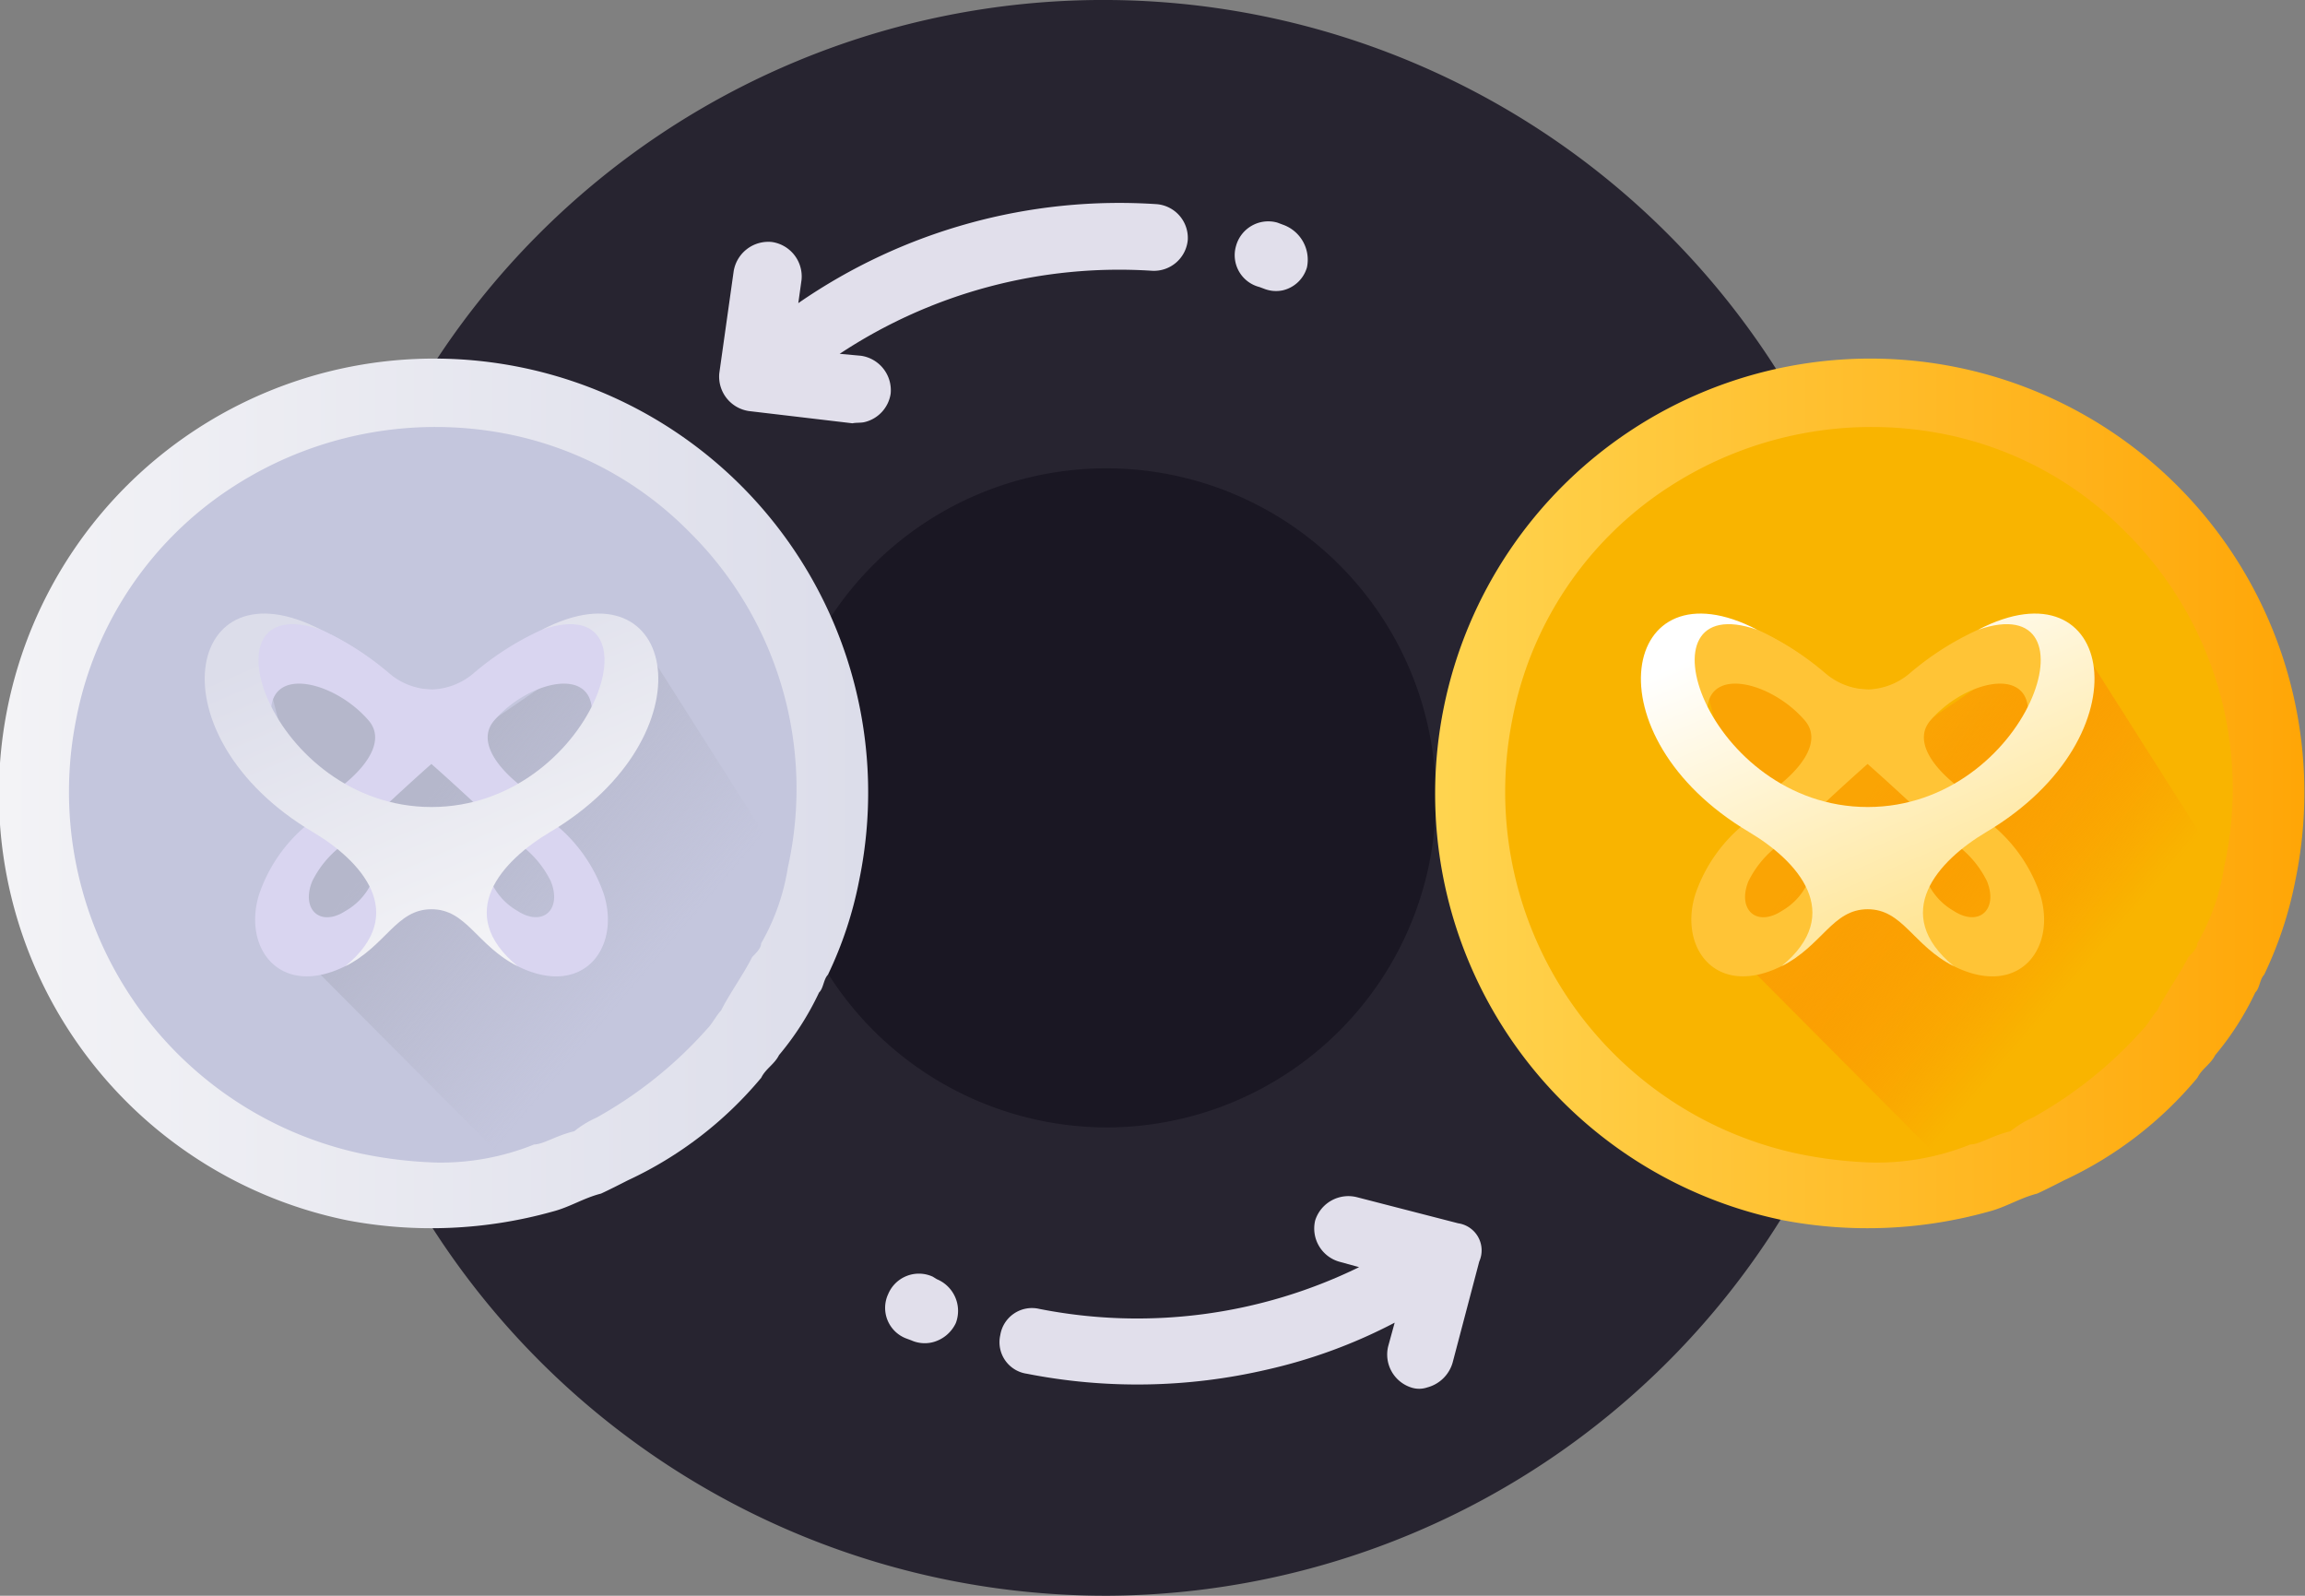 <svg xmlns="http://www.w3.org/2000/svg" xmlns:xlink="http://www.w3.org/1999/xlink" width="125.78" height="87.076" viewBox="0 0 125.78 87.076">
    <rect x="0" y="0" width="125.78" height="87.076" fill="#808080" stroke="none"/>
    <defs>
        <linearGradient id="linear-gradient" x1=".001" x2=".999" y1=".501" y2=".501" gradientUnits="objectBoundingBox">
            <stop offset=".003" stop-color="#ffd44f"/>
            <stop offset="1" stop-color="#ffa607"/>
        </linearGradient>
        <linearGradient id="linear-gradient-2" x1=".238" x2=".601" y1=".349" y2=".664" gradientUnits="objectBoundingBox">
            <stop offset="0" stop-color="#faa404"/>
            <stop offset="1" stop-color="#ff7904" stop-opacity="0"/>
        </linearGradient>
        <linearGradient id="linear-gradient-3" x1=".778" x2=".358" y1=".852" y2=".141" gradientUnits="objectBoundingBox">
            <stop offset="0" stop-color="#ffe491"/>
            <stop offset="1" stop-color="#fff"/>
        </linearGradient>
        <linearGradient id="linear-gradient-4" x1=".001" x2=".999" y1=".501" y2=".501" gradientUnits="objectBoundingBox">
            <stop offset="0" stop-color="#f3f3f6"/>
            <stop offset="1" stop-color="#dcddea"/>
        </linearGradient>
        <linearGradient id="linear-gradient-5" x1=".238" x2=".601" y1=".349" y2=".664" gradientUnits="objectBoundingBox">
            <stop offset="0" stop-color="#b5b7cb"/>
            <stop offset="1" stop-color="#b5b7cb" stop-opacity="0"/>
        </linearGradient>
        <linearGradient id="linear-gradient-6" x1=".778" x2=".358" y1=".852" y2=".141" xlink:href="#linear-gradient-4"/>
        <style>
            .cls-3{fill:#e1dfeb}.cls-7{fill:#ffc436}.cls-12{fill:#d9d5f0}
        </style>
    </defs>
    <g id="_33" transform="translate(-1.234 -6.89)">
        <path id="Path" fill="#272430" d="M43.819 87.076A43.539 43.539 0 1 0 0 43.538a43.683 43.683 0 0 0 43.819 43.538z" transform="translate(17.902 6.89)"/>
        <path id="Path-2" fill="#1a1723" d="M18.1 35.966A17.983 17.983 0 1 0 0 17.983a18.041 18.041 0 0 0 18.1 17.983z" transform="translate(43.62 32.445)"/>
        <path id="Path-3" d="M2.626.172L2.315.055A1.825 1.825 0 0 0 .058 1.337a1.792 1.792 0 0 0 1.283 2.234l.31.116a1.777 1.777 0 0 0 .961.064A1.8 1.8 0 0 0 3.93 2.5 2.026 2.026 0 0 0 2.626.172z" class="cls-3" transform="translate(68.622 18.982)"/>
        <path id="Path-4" d="M7.935 11.955A1.882 1.882 0 0 0 9.369 10.4a1.9 1.9 0 0 0-1.622-2.067l-1.16-.106a27.628 27.628 0 0 1 17.021-4.533 1.855 1.855 0 0 0 1.973-1.673 1.849 1.849 0 0 0-1.69-1.96 30.792 30.792 0 0 0-19.562 5.4l.177-1.271a1.9 1.9 0 0 0-1.62-2.065A1.915 1.915 0 0 0 .8 3.736l-.782 5.55a1.9 1.9 0 0 0 1.62 2.065l5.647.667c.18-.042.47-.018.65-.063z" class="cls-3" transform="translate(40.467 17.97)"/>
        <path id="Path-5" d="M2.824.307L2.6.169a1.816 1.816 0 0 0-2.429.943 1.785 1.785 0 0 0 .945 2.415l.311.116a1.8 1.8 0 0 0 1.161.106A1.931 1.931 0 0 0 3.859 2.7 1.871 1.871 0 0 0 2.824.307z" class="cls-3" transform="translate(49.533 76.386)"/>
        <path id="Path-6" d="M25.032 1.483L19.488.054a1.9 1.9 0 0 0-2.257 1.271 1.884 1.884 0 0 0 1.283 2.245l1.113.307A27.555 27.555 0 0 1 2.173 6.154a1.75 1.75 0 0 0-2.126 1.43 1.737 1.737 0 0 0 1.442 2.107 31.21 31.21 0 0 0 13.106-.222 28.508 28.508 0 0 0 6.973-2.563l-.357 1.3a1.891 1.891 0 0 0 1.284 2.245 1.365 1.365 0 0 0 .849-.011 1.959 1.959 0 0 0 1.386-1.353l1.453-5.517a1.493 1.493 0 0 0-1.151-2.087z" class="cls-3" transform="translate(55.771 72.159)"/>
        <g id="Сгруппировать_16889" transform="translate(79.605 26.425)">
            <path id="Path-7" fill="url(#linear-gradient)" d="M46.879 28.527a21.179 21.179 0 0 1-1.7 5.127c-.241.247-.241.742-.483.967a15.737 15.737 0 0 1-2.186 3.418c-.243.495-.729.742-.971 1.237a20.965 20.965 0 0 1-7.285 5.6c-.486.247-.969.495-1.455.72-.971.247-1.7.742-2.671.989a24.571 24.571 0 0 1-11.169.472A23.75 23.75 0 0 1 28.425.509a23.676 23.676 0 0 1 18.454 28.018z" transform="translate(0 0)"/>
            <path id="Shape" fill="#f9b400" d="M15.938 39.623A20.194 20.194 0 0 1 .4 15.967 19.45 19.45 0 0 1 8.9 3.285 20.329 20.329 0 0 1 23.948.362 19.135 19.135 0 0 1 33.9 5.737a19.712 19.712 0 0 1 5.343 18.28 11.969 11.969 0 0 1-1.457 4.137c0 .249-.243.5-.486.743-.486.967-1.214 1.957-1.7 2.922-.243.249-.486.72-.729.967a23.052 23.052 0 0 1-6.069 4.879 5.362 5.362 0 0 0-1.214.743c-.971.225-1.7.72-2.186.72a13.636 13.636 0 0 1-5.339.988 23.552 23.552 0 0 1-4.125-.493z" transform="translate(3.748 3.787)"/>
            <g id="Сгруппировать_16833" transform="translate(11.17 13.946)">
                <path id="Path-8" fill="url(#linear-gradient-2)" d="M29.763 21.44a13.764 13.764 0 0 1-1.943 3.171c-.243.495-.729.742-.971 1.214a20.769 20.769 0 0 1-7.283 5.621c-.486.247-.971.472-1.457.72-.971.247-1.7.742-2.671.989L.626 18.27v-1.4l.7-2.552L2.048 13-.5 3.336s5.983.812 5.741.565l2.431 2.826 3 .531 8.893-6.078 11.169 17.584c.243.495-.971 2.429-.971 2.676z" transform="translate(3.727 -0.542)"/>
                <g id="Сгруппировать_7579" transform="translate(0 0)">
                    <path id="Контур_22776" d="M330.021 198.6c-3.719-2.075-5.168-.454-5.5 2.428-.855-5.543.89-7.638 3.994-6.233a14.751 14.751 0 0 1 3.685 2.405 3.438 3.438 0 0 0 2.322.852" class="cls-7" transform="translate(-322.172 -193.91)"/>
                    <path id="Контур_22777" d="M420.522 198.053a3.677 3.677 0 0 0 2.338-.882 15.772 15.772 0 0 1 3.73-2.379c3.108-1.405 4.856.69 4 6.233-.387.275-.766.552-1.167.856.037-.873-.083-1.886-.1-2.648-.044-2.481-3.53-1.581-5.332.508-1.046 1.213.378 2.872 2.005 3.975a5.853 5.853 0 0 0 .889.18c-.658.538-1.413 1.162-2.313 1.909-1.131-1.062-2.577-2.422-4.023-3.7" class="cls-7" transform="translate(-408.191 -193.91)"/>
                    <path id="Контур_22778" d="M334.547 198.056a3.667 3.667 0 0 1-2.306-.881 15.761 15.761 0 0 0-3.724-2.379c-3.1-1.405-4.849.69-3.994 6.233.387.274.765.552 1.166.856-.036-.873.084-1.885.1-2.648.043-2.481 3.525-1.581 5.324.508 1.045 1.213-.377 2.873-2 3.975a5.92 5.92 0 0 1-.888.18c.656.538 1.41 1.162 2.309 1.909 1.129-1.062 2.574-2.424 4.019-3.7s-.006-4.053-.006-4.053z" class="cls-7" transform="translate(-322.17 -193.914)"/>
                    <path id="Контур_22779" d="M433.19 293.65a8.577 8.577 0 0 0 3.344 3.861c3.547 1.753 5.607-.974 4.708-3.9a8.438 8.438 0 0 0-4.265-4.874c-.59-.245-4.439 3.346-3.787 4.913zm1.61-2.6c.167-.939.62-.861.87-.754a5.462 5.462 0 0 1 2.669 2.582c.617 1.54-.442 2.508-1.823 1.61a3.456 3.456 0 0 1-1.716-3.435z" class="cls-7" transform="translate(-419.45 -278.265)"/>
                    <path id="Контур_22780" d="M334.592 288.732a8.437 8.437 0 0 0-4.265 4.874c-.9 2.93 1.16 5.658 4.708 3.9a8.578 8.578 0 0 0 3.344-3.861c.651-1.562-3.197-5.153-3.787-4.913zm.459 5.759c-1.381.9-2.44-.07-1.823-1.61a5.462 5.462 0 0 1 2.672-2.581c.25-.107.7-.185.87.754a3.456 3.456 0 0 1-1.719 3.437z" class="cls-7" transform="translate(-327.364 -278.265)"/>
                    <path id="Контур_22781" fill="url(#linear-gradient-3)" d="M322.553 190.926c6.779-2.347 2.775 9.674-6.03 9.674s-12.809-12.022-6.03-9.674c-7.388-3.838-9.3 5.779-.445 11.039 2.632 1.563 5.283 4.441 1.768 7.325 2.227-1.108 2.778-3.112 4.706-3.112s2.48 2 4.706 3.112c-3.515-2.884-.864-5.762 1.768-7.325 8.86-5.26 6.945-14.877-.443-11.039z" transform="translate(-304.147 -190.044)"/>
                </g>
            </g>
        </g>
        <g id="Сгруппировать_16890" transform="translate(1.234 26.425)">
            <path id="Path-9" fill="url(#linear-gradient-4)" d="M46.879 28.527a21.179 21.179 0 0 1-1.7 5.127c-.241.247-.241.742-.483.967a15.737 15.737 0 0 1-2.186 3.418c-.243.495-.729.742-.971 1.237a20.965 20.965 0 0 1-7.285 5.6c-.486.247-.969.495-1.455.72-.971.247-1.7.742-2.671.989a24.571 24.571 0 0 1-11.169.472A23.75 23.75 0 0 1 28.425.509a23.676 23.676 0 0 1 18.454 28.018z" transform="translate(0 0)"/>
            <path id="Shape-2" fill="#c4c6dd" d="M15.938 39.623A20.194 20.194 0 0 1 .4 15.967 19.45 19.45 0 0 1 8.9 3.285 20.329 20.329 0 0 1 23.948.362 19.135 19.135 0 0 1 33.9 5.737a19.712 19.712 0 0 1 5.343 18.28 11.969 11.969 0 0 1-1.457 4.137c0 .249-.243.5-.486.743-.486.967-1.214 1.957-1.7 2.922-.243.249-.486.72-.729.967a23.052 23.052 0 0 1-6.069 4.879 5.362 5.362 0 0 0-1.214.743c-.971.225-1.7.72-2.186.72a13.636 13.636 0 0 1-5.339.988 23.552 23.552 0 0 1-4.125-.493z" transform="translate(3.748 3.787)"/>
            <g id="Сгруппировать_16833-2" transform="translate(11.17 13.946)">
                <path id="Path-10" fill="url(#linear-gradient-5)" d="M29.763 21.44a13.764 13.764 0 0 1-1.943 3.171c-.243.495-.729.742-.971 1.214a20.769 20.769 0 0 1-7.283 5.621c-.486.247-.971.472-1.457.72-.971.247-1.7.742-2.671.989L.626 18.27v-1.4l.7-2.552L2.048 13-.5 3.336s5.983.812 5.741.565l2.431 2.826 3 .531 8.893-6.078 11.169 17.584c.243.495-.971 2.429-.971 2.676z" transform="translate(3.727 -0.542)"/>
                <g id="Сгруппировать_7579-2" transform="translate(0 0)">
                    <path id="Контур_22776-2" d="M330.021 198.6c-3.719-2.075-5.168-.454-5.5 2.428-.855-5.543.89-7.638 3.994-6.233a14.751 14.751 0 0 1 3.685 2.405 3.438 3.438 0 0 0 2.322.852" class="cls-12" transform="translate(-322.172 -193.91)"/>
                    <path id="Контур_22777-2" d="M420.522 198.053a3.677 3.677 0 0 0 2.338-.882 15.772 15.772 0 0 1 3.73-2.379c3.108-1.405 4.856.69 4 6.233-.387.275-.766.552-1.167.856.037-.873-.083-1.886-.1-2.648-.044-2.481-3.53-1.581-5.332.508-1.046 1.213.378 2.872 2.005 3.975a5.853 5.853 0 0 0 .889.18c-.658.538-1.413 1.162-2.313 1.909-1.131-1.062-2.577-2.422-4.023-3.7" class="cls-12" transform="translate(-408.191 -193.91)"/>
                    <path id="Контур_22778-2" d="M334.547 198.056a3.667 3.667 0 0 1-2.306-.881 15.761 15.761 0 0 0-3.724-2.379c-3.1-1.405-4.849.69-3.994 6.233.387.274.765.552 1.166.856-.036-.873.084-1.885.1-2.648.043-2.481 3.525-1.581 5.324.508 1.045 1.213-.377 2.873-2 3.975a5.92 5.92 0 0 1-.888.18c.656.538 1.41 1.162 2.309 1.909 1.129-1.062 2.574-2.424 4.019-3.7s-.006-4.053-.006-4.053z" class="cls-12" transform="translate(-322.17 -193.914)"/>
                    <path id="Контур_22779-2" d="M433.19 293.65a8.577 8.577 0 0 0 3.344 3.861c3.547 1.753 5.607-.974 4.708-3.9a8.438 8.438 0 0 0-4.265-4.874c-.59-.245-4.439 3.346-3.787 4.913zm1.61-2.6c.167-.939.62-.861.87-.754a5.462 5.462 0 0 1 2.669 2.582c.617 1.54-.442 2.508-1.823 1.61a3.456 3.456 0 0 1-1.716-3.435z" class="cls-12" transform="translate(-419.45 -278.265)"/>
                    <path id="Контур_22780-2" d="M334.592 288.732a8.437 8.437 0 0 0-4.265 4.874c-.9 2.93 1.16 5.658 4.708 3.9a8.578 8.578 0 0 0 3.344-3.861c.651-1.562-3.197-5.153-3.787-4.913zm.459 5.759c-1.381.9-2.44-.07-1.823-1.61a5.462 5.462 0 0 1 2.672-2.581c.25-.107.7-.185.87.754a3.456 3.456 0 0 1-1.719 3.437z" class="cls-12" transform="translate(-327.364 -278.265)"/>
                    <path id="Контур_22781-2" fill="url(#linear-gradient-6)" d="M322.553 190.926c6.779-2.347 2.775 9.674-6.03 9.674s-12.809-12.022-6.03-9.674c-7.388-3.838-9.3 5.779-.445 11.039 2.632 1.563 5.283 4.441 1.768 7.325 2.227-1.108 2.778-3.112 4.706-3.112s2.48 2 4.706 3.112c-3.515-2.884-.864-5.762 1.768-7.325 8.86-5.26 6.945-14.877-.443-11.039z" transform="translate(-304.147 -190.044)"/>
                </g>
            </g>
        </g>
    </g>
</svg>
